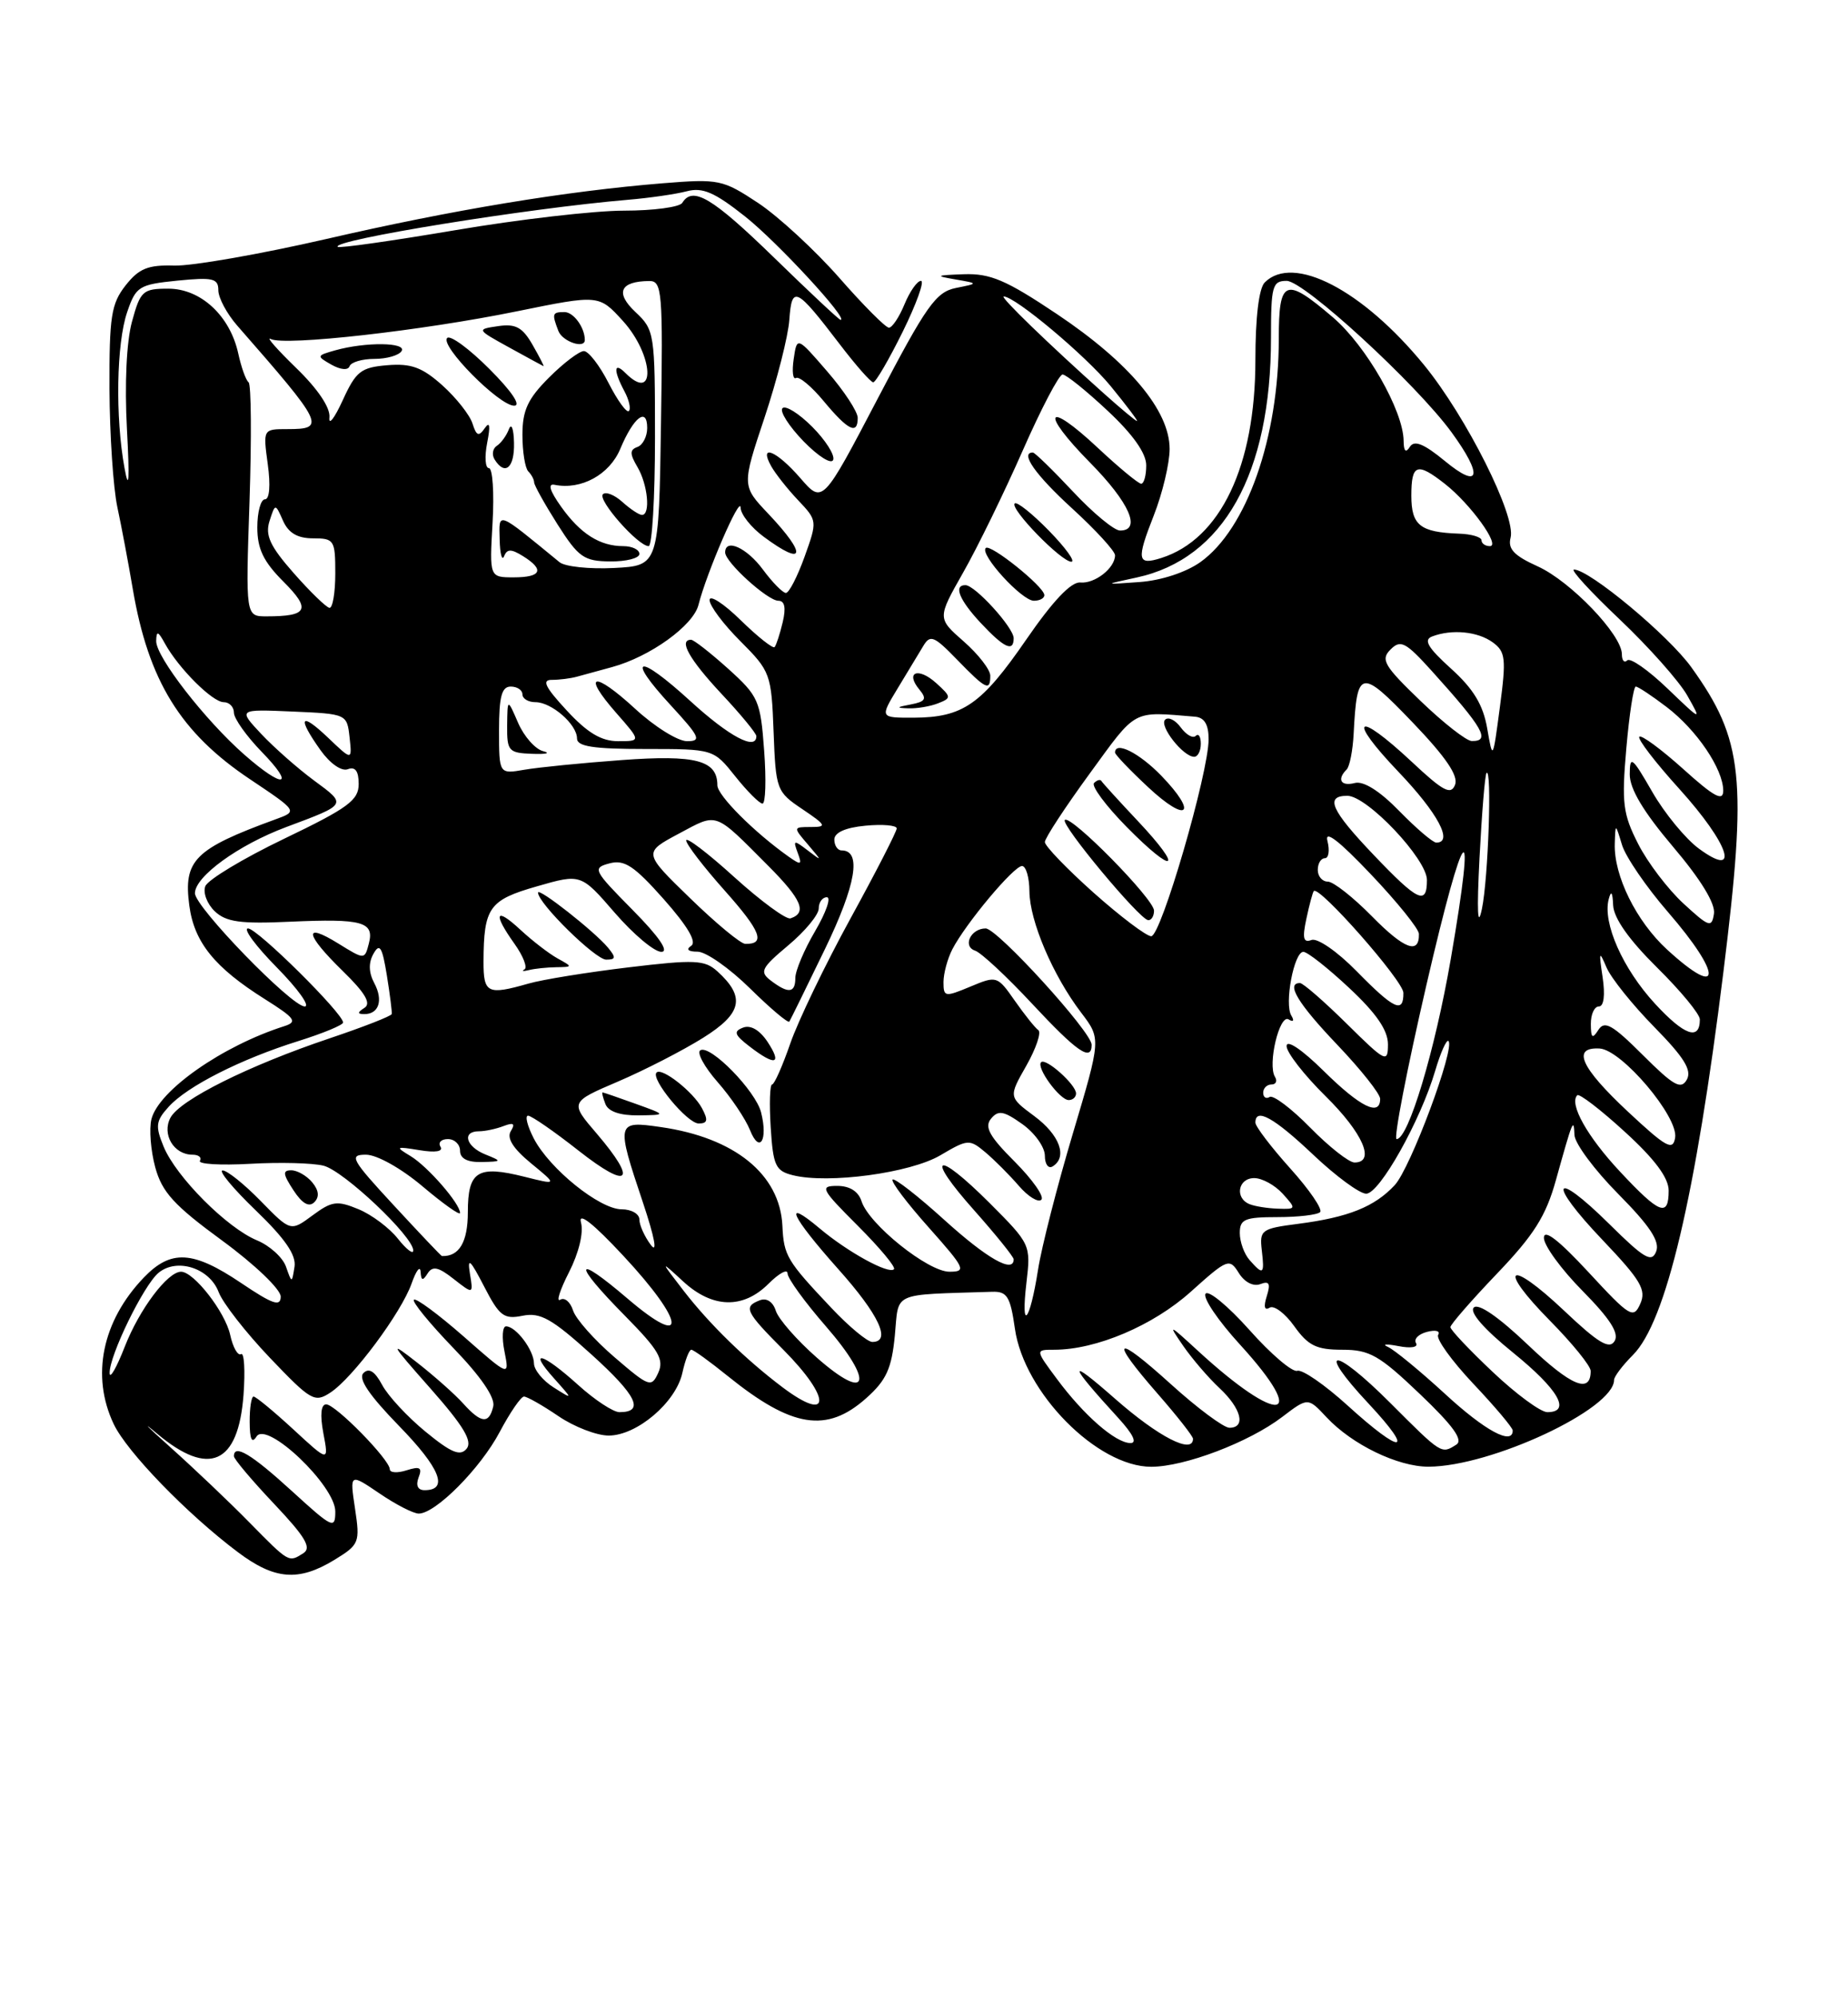 <?xml version="1.0" encoding="UTF-8" standalone="no"?>
<!DOCTYPE svg PUBLIC "-//W3C//DTD SVG 1.1//EN" "http://www.w3.org/Graphics/SVG/1.1/DTD/svg11.dtd" >
<svg xmlns="http://www.w3.org/2000/svg" xmlns:xlink="http://www.w3.org/1999/xlink" version="1.1" viewBox="0 0 237 256">
 <g >
 <path fill="currentColor"
d=" M 42.86 199.95 C 46.08 197.98 46.19 197.73 45.53 193.36 C 44.85 188.83 44.85 188.83 48.66 191.41 C 50.75 192.84 53.02 194.00 53.70 194.00 C 55.86 194.00 61.61 188.22 64.09 183.53 C 65.41 181.04 66.81 179.00 67.20 179.00 C 67.59 179.00 69.57 180.12 71.60 181.50 C 73.62 182.88 76.53 184.00 78.06 184.00 C 81.68 184.00 86.68 179.75 87.51 175.97 C 87.87 174.34 88.38 173.00 88.66 173.00 C 88.94 173.00 91.04 174.52 93.33 176.37 C 101.57 183.02 106.03 183.73 111.11 179.19 C 113.67 176.91 114.35 175.41 114.76 171.19 C 115.30 165.48 114.17 165.99 127.24 165.57 C 129.16 165.51 129.57 166.17 130.16 170.31 C 131.33 178.50 140.72 188.00 147.64 188.00 C 151.92 188.00 160.18 184.86 164.43 181.62 C 167.74 179.10 167.74 179.10 170.12 181.65 C 173.40 185.16 179.27 188.00 183.21 187.99 C 191.24 187.96 207.00 180.60 207.00 176.87 C 207.00 176.44 208.09 175.00 209.42 173.67 C 213.66 169.43 217.45 153.38 221.02 124.59 C 224.10 99.71 223.59 94.83 216.92 85.54 C 213.99 81.45 203.83 73.00 201.86 73.00 C 201.36 73.00 204.01 75.88 207.73 79.40 C 211.45 82.93 215.35 87.31 216.39 89.15 C 218.27 92.47 218.25 92.47 213.83 88.23 C 211.38 85.88 209.07 84.27 208.69 84.64 C 208.31 85.02 208.00 84.66 208.00 83.85 C 208.00 81.36 201.41 74.49 197.20 72.59 C 194.17 71.22 193.35 70.36 193.73 68.91 C 194.45 66.16 188.06 53.42 182.62 46.77 C 174.73 37.14 165.86 32.54 162.20 36.20 C 161.45 36.95 161.00 40.68 161.00 46.16 C 161.00 59.71 156.52 69.11 148.93 71.52 C 145.85 72.50 145.72 71.78 147.96 66.09 C 149.08 63.25 150.00 59.40 150.00 57.54 C 150.00 52.63 144.84 46.47 135.54 40.25 C 129.01 35.88 127.00 35.03 123.59 35.15 C 120.01 35.28 119.87 35.36 122.50 35.81 C 125.50 36.33 125.50 36.33 122.59 36.91 C 120.03 37.43 118.81 39.15 112.59 51.04 C 105.50 64.58 105.50 64.58 102.65 61.29 C 99.59 57.76 97.26 56.80 98.90 59.75 C 99.44 60.71 100.99 62.68 102.36 64.12 C 104.83 66.73 104.83 66.77 103.18 71.37 C 102.26 73.92 101.19 76.00 100.79 76.00 C 100.39 76.00 99.06 74.65 97.84 73.00 C 95.78 70.21 93.00 68.95 93.00 70.81 C 93.00 72.06 98.45 77.00 99.82 77.00 C 100.64 77.00 100.82 77.90 100.38 79.75 C 100.02 81.26 99.55 82.70 99.34 82.94 C 99.13 83.17 97.17 81.62 94.98 79.48 C 92.79 77.34 91.00 76.19 91.00 76.91 C 91.00 77.64 92.78 80.02 94.96 82.19 C 98.80 86.04 98.93 86.38 99.21 93.79 C 99.49 101.23 99.59 101.49 102.90 103.71 C 105.97 105.78 106.08 106.00 103.99 106.00 C 101.71 106.00 101.70 106.02 103.60 108.23 C 105.47 110.43 105.47 110.44 103.56 108.98 C 101.80 107.63 101.69 107.66 102.30 109.30 C 102.89 110.87 102.75 110.93 101.14 109.80 C 96.72 106.67 92.00 101.95 92.00 100.65 C 92.00 97.45 89.24 96.72 79.74 97.42 C 74.66 97.79 69.04 98.35 67.25 98.66 C 64.00 99.22 64.00 99.22 64.00 93.61 C 64.00 89.29 64.34 88.00 65.50 88.00 C 66.33 88.00 67.00 88.45 67.00 89.00 C 67.00 89.55 67.75 90.00 68.67 90.00 C 70.74 90.00 74.00 92.85 74.00 94.65 C 74.00 95.68 76.09 96.00 82.75 96.00 C 91.50 96.00 91.50 96.00 94.29 99.50 C 95.83 101.43 97.40 103.00 97.79 103.00 C 98.18 103.00 98.28 99.95 98.00 96.21 C 97.53 89.78 97.28 89.23 93.38 85.71 C 91.11 83.67 88.97 82.00 88.63 82.00 C 86.99 82.00 88.40 84.51 92.50 88.90 C 94.98 91.54 97.00 94.00 97.00 94.35 C 97.00 96.26 93.52 94.41 88.55 89.87 C 81.78 83.68 80.15 84.04 86.04 90.42 C 89.76 94.46 90.00 95.00 88.11 95.00 C 86.92 95.00 83.93 93.13 81.46 90.85 C 76.11 85.93 74.55 86.28 79.04 91.39 C 82.21 95.00 82.21 95.00 79.26 95.00 C 77.12 95.00 75.33 93.93 72.68 91.06 C 69.91 88.07 69.45 87.13 70.77 87.14 C 71.72 87.14 73.17 86.96 74.00 86.73 C 74.83 86.50 76.85 85.95 78.50 85.50 C 83.38 84.17 88.92 80.18 89.58 77.52 C 90.62 73.40 94.95 63.39 94.98 65.06 C 94.99 65.92 96.33 67.61 97.96 68.81 C 103.23 72.71 103.54 71.15 98.56 65.88 C 95.13 62.27 95.13 62.27 98.05 53.52 C 99.65 48.71 101.09 43.07 101.23 40.97 C 101.55 36.53 102.10 36.80 107.67 44.09 C 109.73 46.79 111.67 49.00 111.99 49.00 C 112.31 49.00 114.01 46.08 115.78 42.50 C 117.54 38.92 118.59 36.00 118.11 36.00 C 117.63 36.00 116.68 37.35 116.00 39.00 C 115.32 40.65 114.42 42.00 114.00 42.00 C 113.58 42.00 110.71 39.12 107.62 35.59 C 104.52 32.07 99.86 27.77 97.25 26.03 C 92.68 23.01 92.21 22.91 85.00 23.49 C 72.56 24.50 58.07 26.89 41.86 30.63 C 33.41 32.57 24.63 34.11 22.35 34.04 C 18.97 33.94 17.82 34.41 16.10 36.59 C 14.26 38.94 14.01 40.57 14.04 49.88 C 14.07 55.72 14.52 62.52 15.05 65.00 C 15.58 67.47 16.47 72.20 17.03 75.50 C 19.03 87.25 23.15 93.93 32.08 99.89 C 38.19 103.98 38.19 103.98 35.35 105.01 C 24.95 108.81 23.50 110.25 24.28 116.08 C 24.91 120.78 27.52 124.01 33.98 128.07 C 37.84 130.50 38.19 130.97 36.48 131.52 C 28.52 134.05 20.35 139.77 19.42 143.45 C 19.11 144.71 19.33 147.48 19.91 149.62 C 20.78 152.80 22.31 154.49 28.48 159.00 C 32.66 162.06 35.99 165.25 36.00 166.18 C 36.00 167.53 34.98 167.18 30.90 164.43 C 24.73 160.28 21.92 160.13 18.44 163.75 C 13.10 169.32 11.65 176.35 14.58 182.52 C 16.27 186.09 24.00 194.06 30.50 198.94 C 35.22 202.49 38.28 202.73 42.86 199.95 Z  M 69.66 96.28 C 68.65 96.03 67.21 94.40 66.45 92.66 C 65.08 89.50 65.08 89.50 65.04 93.00 C 65.01 96.26 65.22 96.51 68.25 96.62 C 70.04 96.69 70.67 96.54 69.66 96.28 Z  M 104.15 54.69 C 102.45 52.99 100.74 51.92 100.35 52.32 C 99.96 52.71 101.17 54.62 103.05 56.56 C 104.95 58.51 106.64 59.57 106.86 58.93 C 107.07 58.30 105.85 56.39 104.15 54.69 Z  M 110.00 53.56 C 110.00 52.77 108.25 50.10 106.10 47.62 C 102.21 43.12 102.21 43.12 101.79 46.01 C 101.55 47.60 101.69 48.69 102.08 48.45 C 102.48 48.20 104.09 49.54 105.65 51.43 C 108.76 55.17 110.00 55.78 110.00 53.56 Z  M 31.96 195.11 C 29.47 192.57 24.92 188.25 21.85 185.50 C 18.78 182.75 18.01 181.96 20.14 183.75 C 26.80 189.35 30.56 187.68 31.23 178.80 C 31.46 175.66 31.32 173.30 30.91 173.56 C 30.50 173.81 29.87 172.70 29.52 171.09 C 28.87 168.15 24.86 163.00 23.22 163.00 C 21.49 163.00 17.87 167.82 16.00 172.61 C 14.95 175.30 14.08 176.82 14.06 176.00 C 14.00 173.78 18.43 164.71 20.33 163.14 C 22.69 161.19 26.87 162.52 28.04 165.61 C 28.57 167.01 31.53 170.80 34.61 174.03 C 39.87 179.54 40.35 179.82 42.37 178.49 C 45.25 176.61 51.47 168.25 52.79 164.50 C 53.37 162.85 53.88 162.18 53.94 163.00 C 54.01 164.16 54.22 164.21 54.84 163.22 C 55.47 162.23 56.22 162.38 58.18 163.93 C 60.71 165.91 60.71 165.91 60.26 163.21 C 59.92 161.09 60.31 161.45 62.06 164.84 C 64.05 168.70 64.61 169.13 67.03 168.64 C 69.31 168.19 70.78 169.02 75.89 173.64 C 81.68 178.88 82.70 181.00 79.44 181.00 C 78.65 181.00 76.26 179.43 74.13 177.50 C 69.54 173.36 67.63 172.86 71.08 176.70 C 73.50 179.41 73.50 179.41 71.00 177.83 C 69.62 176.96 68.49 175.58 68.48 174.76 C 68.47 173.05 66.17 170.00 64.90 170.00 C 64.43 170.00 64.34 171.46 64.70 173.23 C 65.34 176.47 65.34 176.47 59.45 171.29 C 56.20 168.45 53.34 166.33 53.08 166.59 C 52.82 166.84 55.10 169.63 58.14 172.78 C 61.65 176.41 63.52 179.14 63.26 180.25 C 62.72 182.55 61.72 182.46 59.40 179.89 C 58.36 178.73 55.70 176.37 53.50 174.65 C 49.85 171.79 50.00 172.08 55.20 177.96 C 59.46 182.78 60.63 184.74 59.84 185.69 C 59.02 186.68 57.87 186.21 54.58 183.51 C 52.27 181.62 49.76 178.92 49.01 177.51 C 48.07 175.76 47.32 175.28 46.61 175.99 C 45.90 176.70 47.34 178.82 51.17 182.76 C 56.46 188.18 57.58 191.00 54.45 191.00 C 53.58 191.00 53.30 190.39 53.68 189.38 C 54.18 188.10 53.86 187.91 52.15 188.45 C 50.97 188.83 50.00 188.77 49.99 188.32 C 49.98 187.08 43.03 180.00 41.83 180.00 C 41.16 180.00 41.03 181.35 41.47 183.70 C 42.17 187.41 42.17 187.41 37.61 183.20 C 35.10 180.89 32.81 179.00 32.52 179.00 C 32.24 179.00 32.01 180.46 32.02 182.25 C 32.03 184.49 32.30 185.07 32.90 184.12 C 34.21 182.06 43.00 190.42 43.00 193.73 C 43.00 196.04 42.65 195.88 37.42 191.10 C 32.25 186.38 30.00 185.03 30.00 186.65 C 30.00 187.01 32.32 189.76 35.15 192.75 C 39.18 197.01 39.99 198.39 38.90 199.08 C 37.01 200.28 37.11 200.34 31.96 195.11 Z  M 178.28 179.80 C 170.95 172.47 168.66 172.59 175.54 179.93 C 181.56 186.38 179.83 186.52 172.83 180.15 C 169.90 177.49 166.99 175.48 166.37 175.70 C 165.75 175.91 162.98 173.56 160.23 170.46 C 157.47 167.37 154.94 165.29 154.60 165.83 C 154.26 166.38 156.24 169.29 158.99 172.30 C 168.05 182.21 164.12 182.79 153.59 173.10 C 149.86 169.67 149.77 169.64 151.74 172.50 C 152.88 174.15 154.97 176.59 156.40 177.92 C 159.20 180.54 159.82 183.00 157.67 183.00 C 156.94 183.00 153.56 180.49 150.17 177.42 C 142.91 170.85 142.15 171.42 148.50 178.68 C 150.97 181.51 153.00 184.09 153.00 184.41 C 153.00 186.45 148.59 184.19 143.00 179.28 C 136.80 173.83 136.94 174.68 143.42 181.75 C 145.33 183.84 145.88 184.99 144.95 184.96 C 143.03 184.92 138.99 181.39 135.55 176.75 C 132.76 173.00 132.76 173.00 135.20 173.00 C 140.59 173.00 147.89 169.90 152.71 165.57 C 157.43 161.33 157.67 161.24 158.87 163.16 C 159.60 164.34 160.74 164.93 161.63 164.59 C 162.78 164.15 162.97 164.50 162.46 166.13 C 162.03 167.48 162.16 168.02 162.82 167.61 C 163.38 167.26 164.81 168.33 165.99 169.99 C 167.77 172.48 168.83 173.00 172.14 173.00 C 175.65 173.00 176.89 173.71 182.10 178.68 C 186.36 182.74 187.69 184.58 186.77 185.16 C 184.84 186.39 184.91 186.43 178.28 179.80 Z  M 185.31 178.65 C 182.11 175.71 178.82 173.01 178.00 172.64 C 177.18 172.28 177.78 172.23 179.33 172.53 C 180.95 172.85 181.92 172.68 181.60 172.15 C 181.28 171.64 181.92 170.99 183.01 170.71 C 184.11 170.42 184.75 170.59 184.44 171.09 C 184.14 171.59 186.16 174.40 188.94 177.35 C 191.72 180.29 194.00 182.99 194.00 183.35 C 194.00 185.30 190.44 183.38 185.31 178.65 Z  M 191.44 175.85 C 188.45 173.03 186.00 170.44 186.01 170.10 C 186.01 169.77 188.69 166.69 191.97 163.26 C 196.73 158.29 198.26 155.86 199.54 151.26 C 201.70 143.52 201.83 143.19 201.92 145.47 C 201.96 146.56 204.49 149.96 207.54 153.04 C 211.59 157.13 212.90 159.11 212.40 160.40 C 211.83 161.88 210.89 161.34 206.39 156.89 C 199.09 149.68 198.36 151.43 205.54 158.95 C 210.43 164.09 211.16 165.32 210.36 167.11 C 209.48 169.08 209.04 168.81 203.71 163.05 C 199.89 158.93 198.00 157.47 198.00 158.66 C 198.00 159.64 200.23 162.70 202.97 165.47 C 206.51 169.06 207.68 170.90 207.06 171.90 C 206.39 172.99 204.95 172.12 200.59 167.99 C 193.42 161.22 191.92 162.33 198.81 169.31 C 201.66 172.20 204.00 175.08 204.00 175.72 C 204.00 178.70 201.50 177.66 195.97 172.39 C 192.20 168.80 189.60 167.00 189.01 167.59 C 188.42 168.18 190.30 170.34 194.03 173.36 C 199.87 178.09 201.55 181.00 198.44 181.00 C 197.58 181.00 194.43 178.68 191.44 175.85 Z  M 100.38 177.83 C 95.69 174.30 91.03 169.77 87.72 165.50 C 84.63 161.50 84.63 161.50 87.62 164.25 C 91.37 167.70 95.29 167.80 98.55 164.55 C 99.90 163.20 101.00 162.60 101.00 163.22 C 101.00 163.84 103.21 166.89 105.92 170.00 C 112.19 177.21 111.40 179.87 104.73 173.99 C 102.19 171.76 99.84 169.07 99.50 168.02 C 99.14 166.86 98.32 166.32 97.45 166.66 C 95.29 167.49 95.59 168.11 100.47 173.01 C 106.64 179.22 106.59 182.49 100.38 177.83 Z  M 78.81 173.96 C 76.23 171.75 73.83 169.05 73.49 167.96 C 73.14 166.87 72.41 166.25 71.85 166.59 C 71.30 166.93 71.81 165.34 72.98 163.05 C 74.24 160.57 74.86 158.00 74.51 156.69 C 74.13 155.28 76.07 156.80 79.96 160.98 C 87.90 169.50 88.26 173.08 80.50 166.46 C 73.56 160.53 73.37 161.79 80.17 168.67 C 84.48 173.04 85.19 174.25 84.42 175.95 C 83.54 177.88 83.27 177.79 78.81 173.96 Z  M 106.62 167.64 C 100.90 161.59 100.52 160.95 100.34 157.10 C 100.02 150.52 94.23 145.82 84.75 144.46 C 79.03 143.63 78.99 143.80 82.46 154.15 C 83.97 158.67 84.35 160.75 83.46 159.56 C 82.66 158.49 82.00 157.03 82.00 156.31 C 82.00 155.59 80.98 155.00 79.73 155.00 C 76.91 155.00 70.47 149.81 68.45 145.91 C 67.63 144.31 67.30 143.00 67.72 143.00 C 68.15 143.00 71.09 145.03 74.25 147.52 C 80.69 152.57 81.82 151.49 76.54 145.31 C 73.07 141.27 73.07 141.27 79.29 138.61 C 82.70 137.15 87.60 134.63 90.17 133.02 C 95.19 129.88 95.63 127.79 91.99 124.49 C 90.37 123.03 89.10 122.97 80.60 123.99 C 75.34 124.62 69.57 125.55 67.77 126.07 C 62.52 127.57 62.00 127.32 62.01 123.25 C 62.04 116.32 62.72 115.36 68.84 113.61 C 74.50 111.98 74.50 111.98 78.84 116.99 C 81.23 119.75 83.91 122.00 84.81 122.00 C 85.85 122.00 84.54 120.08 81.14 116.64 C 76.08 111.52 75.94 111.25 78.17 110.66 C 80.08 110.15 81.33 110.98 85.14 115.27 C 88.19 118.72 89.39 120.75 88.64 121.23 C 87.94 121.69 88.26 121.98 89.47 121.98 C 90.55 121.99 93.57 124.11 96.19 126.69 C 98.81 129.27 101.08 131.18 101.23 130.94 C 101.38 130.70 103.44 126.52 105.79 121.66 C 109.79 113.40 110.54 109.00 107.93 109.00 C 107.42 109.00 107.00 108.37 107.00 107.61 C 107.00 106.71 108.43 106.07 111.00 105.83 C 113.20 105.62 115.00 105.78 115.00 106.18 C 115.00 106.58 112.34 111.77 109.08 117.71 C 105.83 123.64 102.35 130.86 101.35 133.75 C 100.35 136.64 99.30 139.00 99.02 139.00 C 98.73 139.00 98.65 141.47 98.84 144.50 C 99.15 149.41 99.46 150.08 101.68 150.63 C 106.21 151.77 116.74 150.35 120.59 148.08 C 124.12 146.00 124.33 145.98 126.38 147.70 C 127.54 148.68 129.47 150.61 130.66 151.99 C 131.85 153.37 133.15 154.17 133.55 153.77 C 133.96 153.38 132.41 151.18 130.13 148.89 C 126.88 145.65 126.22 144.44 127.10 143.38 C 128.03 142.26 128.72 142.38 131.11 144.08 C 132.70 145.21 134.00 147.03 134.00 148.13 C 134.00 149.22 134.45 149.84 135.00 149.50 C 136.94 148.30 135.91 145.47 132.64 143.05 C 129.34 140.60 129.34 140.60 131.63 136.58 C 132.88 134.37 133.57 132.32 133.16 132.03 C 132.74 131.74 131.39 130.04 130.14 128.26 C 127.91 125.07 127.83 125.04 124.44 126.46 C 121.18 127.82 121.00 127.79 121.00 125.88 C 121.00 124.78 121.51 122.89 122.13 121.68 C 123.85 118.36 130.01 111.00 131.07 111.00 C 131.58 111.00 132.01 112.46 132.02 114.25 C 132.05 118.05 135.03 125.04 138.66 129.80 C 141.21 133.15 141.21 133.15 137.58 145.32 C 135.58 152.02 133.57 159.87 133.12 162.77 C 132.06 169.53 130.88 170.82 131.64 164.39 C 132.21 159.55 132.16 159.45 126.94 154.22 C 119.98 147.27 118.54 147.96 124.97 155.17 C 127.73 158.28 130.00 161.09 130.00 161.41 C 130.00 163.26 126.59 161.32 121.13 156.38 C 117.71 153.28 114.71 150.95 114.47 151.19 C 114.23 151.44 116.31 154.19 119.10 157.32 C 123.78 162.58 123.98 163.00 121.76 163.00 C 119.01 163.00 111.43 156.92 110.49 153.97 C 110.09 152.71 108.98 152.00 107.38 152.00 C 105.09 152.00 105.28 152.38 110.01 157.11 C 112.82 159.92 114.91 162.42 114.65 162.68 C 113.97 163.36 108.72 160.48 105.12 157.45 C 100.30 153.40 101.43 155.85 107.50 162.66 C 112.73 168.51 114.36 172.00 111.87 172.00 C 111.25 172.00 108.88 170.04 106.62 167.64 Z  M 97.61 142.59 C 96.92 139.82 91.07 133.84 89.81 134.62 C 89.33 134.91 90.33 136.75 92.03 138.69 C 93.74 140.63 95.61 143.41 96.19 144.86 C 97.41 147.92 98.51 146.16 97.61 142.59 Z  M 90.03 142.05 C 88.90 139.94 84.88 136.78 84.20 137.47 C 83.40 138.26 88.14 144.00 89.60 144.00 C 90.75 144.00 90.84 143.57 90.03 142.05 Z  M 81.50 141.47 C 79.30 140.68 77.40 140.02 77.28 140.02 C 77.16 140.01 77.32 140.68 77.64 141.50 C 78.01 142.47 79.51 142.98 81.86 142.96 C 85.50 142.91 85.50 142.91 81.50 141.47 Z  M 138.00 140.15 C 138.00 139.02 134.11 135.55 133.52 136.15 C 132.85 136.81 135.91 141.00 137.06 141.00 C 137.58 141.00 138.00 140.62 138.00 140.15 Z  M 98.45 133.56 C 97.44 132.03 96.27 131.34 95.30 131.71 C 94.03 132.20 94.18 132.63 96.13 134.13 C 99.43 136.67 100.34 136.44 98.45 133.56 Z  M 140.00 133.91 C 140.00 132.28 127.90 119.00 126.41 119.00 C 124.50 119.00 123.40 121.30 125.06 121.85 C 125.83 122.11 129.13 125.18 132.37 128.66 C 138.13 134.84 140.00 136.13 140.00 133.91 Z  M 71.33 123.97 C 73.46 123.94 73.46 123.92 71.50 122.84 C 70.40 122.23 68.26 120.58 66.75 119.18 C 63.52 116.18 63.17 117.03 66.01 121.01 C 67.11 122.56 67.67 124.02 67.26 124.25 C 66.84 124.48 67.10 124.52 67.83 124.34 C 68.56 124.15 70.14 123.99 71.33 123.97 Z  M 77.97 121.46 C 76.24 119.38 69.00 113.69 69.00 114.41 C 69.00 115.77 76.36 123.00 77.74 123.00 C 78.98 123.00 79.02 122.73 77.97 121.46 Z  M 36.68 162.36 C 36.27 161.18 34.60 159.66 32.96 158.98 C 29.11 157.39 22.60 150.86 20.99 146.98 C 19.90 144.33 19.97 143.69 21.62 141.87 C 24.00 139.23 30.85 135.76 38.25 133.44 C 41.41 132.45 44.00 131.38 44.00 131.06 C 44.00 129.89 33.00 119.00 31.81 119.00 C 31.13 119.00 32.79 121.25 35.50 124.00 C 38.21 126.75 39.82 129.00 39.08 129.00 C 37.38 129.00 25.00 116.25 25.00 114.49 C 25.00 112.35 30.56 108.31 36.67 106.02 C 44.57 103.07 44.51 103.16 40.29 100.05 C 38.20 98.51 35.16 95.83 33.51 94.08 C 30.53 90.90 30.53 90.90 37.51 91.20 C 44.46 91.50 44.50 91.52 44.83 94.50 C 45.16 97.50 45.16 97.50 42.08 94.56 C 38.51 91.16 38.07 91.89 41.11 96.16 C 42.34 97.88 43.81 98.90 44.61 98.59 C 45.56 98.23 46.00 98.83 46.00 100.49 C 46.00 102.57 44.63 103.57 36.45 107.50 C 31.20 110.02 26.65 112.76 26.33 113.59 C 26.01 114.42 26.56 115.86 27.54 116.80 C 29.00 118.18 30.83 118.43 37.17 118.14 C 46.49 117.72 48.04 118.15 47.30 120.95 C 46.76 123.02 46.76 123.02 43.38 120.93 C 38.84 118.12 39.11 119.73 43.99 124.49 C 46.84 127.27 47.63 128.62 46.74 129.18 C 45.83 129.76 45.81 129.97 46.69 129.98 C 48.59 130.01 49.18 128.21 48.00 126.01 C 47.28 124.65 47.24 123.40 47.90 122.24 C 48.69 120.83 49.02 121.36 49.61 125.00 C 50.01 127.47 50.29 129.71 50.24 129.97 C 50.19 130.23 46.63 131.62 42.32 133.07 C 31.92 136.56 23.09 140.96 21.86 143.26 C 20.73 145.38 22.28 148.00 24.68 148.00 C 25.47 148.00 25.90 148.35 25.64 148.78 C 25.37 149.21 28.26 149.38 32.06 149.17 C 35.86 148.95 40.10 149.06 41.49 149.41 C 44.07 150.05 53.00 158.49 53.00 160.28 C 53.00 160.82 52.12 160.14 51.03 158.77 C 49.95 157.40 47.68 155.69 45.98 154.99 C 43.23 153.85 42.57 153.94 40.08 155.78 C 37.27 157.86 37.27 157.86 33.43 153.93 C 31.32 151.77 29.12 150.01 28.55 150.02 C 27.97 150.03 29.89 152.34 32.80 155.14 C 36.56 158.76 38.01 160.86 37.77 162.37 C 37.43 164.50 37.43 164.50 36.68 162.36 Z  M 40.04 151.54 C 39.33 150.69 38.12 150.00 37.35 150.00 C 36.22 150.00 36.28 150.49 37.63 152.55 C 38.75 154.27 39.63 154.77 40.31 154.09 C 40.98 153.42 40.90 152.58 40.04 151.54 Z  M 160.25 161.50 C 159.56 160.72 159.00 159.17 159.00 158.04 C 159.00 156.27 159.63 156.00 163.83 156.00 C 166.49 156.00 168.95 155.71 169.30 155.36 C 169.65 155.01 167.93 152.49 165.47 149.76 C 163.01 147.02 161.00 144.38 161.00 143.89 C 161.00 141.92 163.38 143.24 168.41 148.00 C 171.31 150.75 174.37 153.00 175.21 153.00 C 176.92 153.00 182.17 143.66 184.06 137.24 C 184.75 134.90 185.52 133.19 185.76 133.43 C 186.64 134.31 180.89 149.74 178.87 151.90 C 176.29 154.68 172.91 156.03 166.50 156.86 C 161.76 157.47 161.52 157.65 161.82 160.25 C 162.19 163.36 162.01 163.50 160.25 161.50 Z  M 50.50 154.49 C 45.04 148.59 44.72 148.00 46.93 148.00 C 48.33 148.00 51.44 149.74 54.19 152.06 C 56.83 154.29 59.00 155.83 59.00 155.47 C 59.00 154.27 54.86 149.52 52.67 148.19 C 50.65 146.97 50.73 146.92 53.80 147.42 C 55.84 147.76 56.87 147.59 56.49 146.98 C 56.16 146.44 56.58 146.00 57.44 146.00 C 58.30 146.00 59.00 146.68 59.00 147.50 C 59.00 148.49 59.94 148.98 61.75 148.94 C 64.39 148.88 64.41 148.84 62.25 147.97 C 59.75 146.97 59.20 145.00 61.42 145.00 C 62.20 145.00 63.62 144.70 64.58 144.33 C 65.86 143.84 66.11 144.01 65.51 144.98 C 64.96 145.87 65.80 147.21 68.10 149.10 C 71.50 151.89 71.50 151.89 67.27 150.83 C 61.25 149.32 60.00 150.09 60.00 155.36 C 60.00 159.20 58.89 161.08 56.67 160.99 C 56.58 160.99 53.80 158.06 50.50 154.49 Z  M 160.25 154.34 C 158.32 153.56 158.77 151.00 160.85 151.00 C 161.86 151.00 163.50 151.90 164.50 153.00 C 166.26 154.95 166.25 155.00 163.90 154.92 C 162.58 154.88 160.94 154.62 160.25 154.34 Z  M 207.76 150.17 C 203.55 145.67 201.20 141.47 202.28 140.38 C 202.54 140.13 205.28 142.23 208.37 145.06 C 212.22 148.57 214.00 150.96 214.00 152.60 C 214.00 156.06 212.84 155.61 207.76 150.17 Z  M 168.04 144.54 C 165.64 142.09 163.29 140.32 162.83 140.60 C 162.38 140.89 162.00 140.64 162.00 140.06 C 162.00 139.48 162.48 139.00 163.06 139.00 C 163.64 139.00 163.84 138.56 163.51 138.02 C 162.54 136.44 164.09 129.94 165.26 130.66 C 165.87 131.04 166.01 130.83 165.61 130.17 C 164.69 128.68 165.95 122.00 167.15 122.00 C 167.67 122.00 170.32 124.09 173.04 126.64 C 176.51 129.88 178.00 132.05 178.00 133.85 C 178.00 136.29 177.71 136.15 172.72 131.22 C 169.81 128.35 167.11 126.00 166.72 126.00 C 164.87 126.00 166.46 128.63 171.50 133.91 C 174.53 137.09 177.00 140.20 177.00 140.84 C 177.00 143.15 174.47 141.91 169.78 137.29 C 166.96 134.51 165.00 133.19 165.00 134.08 C 165.00 134.90 167.25 137.79 170.00 140.50 C 174.79 145.22 176.44 149.00 173.71 149.00 C 173.00 149.00 170.45 146.99 168.04 144.54 Z  M 208.75 142.46 C 202.71 136.81 201.54 134.20 205.14 134.39 C 207.97 134.54 215.27 143.15 214.83 145.82 C 214.55 147.55 213.70 147.08 208.75 142.46 Z  M 182.93 126.26 C 187.84 105.04 189.43 103.36 186.05 122.96 C 184.02 134.69 180.62 146.00 179.11 146.00 C 178.70 146.00 180.42 137.12 182.93 126.26 Z  M 210.69 135.23 C 206.79 131.34 205.78 130.77 204.99 132.00 C 204.22 133.21 204.03 133.06 204.02 131.25 C 204.01 130.01 204.47 129.00 205.05 129.00 C 205.69 129.00 205.87 127.55 205.53 125.25 C 205.03 121.94 205.09 121.79 206.03 124.00 C 206.62 125.38 209.38 128.81 212.16 131.64 C 215.99 135.54 217.00 137.17 216.33 138.38 C 215.59 139.70 214.66 139.19 210.69 135.23 Z  M 212.25 128.65 C 208.12 124.17 205.51 118.30 206.31 115.26 C 206.62 114.07 206.81 114.33 206.88 116.03 C 206.96 117.69 208.91 120.45 212.50 124.00 C 215.53 126.99 218.00 129.98 218.00 130.66 C 218.00 133.43 216.01 132.73 212.25 128.65 Z  M 173.98 124.48 C 171.51 121.96 168.95 120.19 168.19 120.48 C 167.15 120.88 167.00 120.26 167.54 117.75 C 167.92 115.96 168.35 114.37 168.49 114.21 C 169.16 113.45 179.96 125.71 179.98 127.25 C 180.01 129.95 178.79 129.38 173.98 124.48 Z  M 98.85 125.68 C 97.38 124.56 97.62 124.08 101.10 121.16 C 103.25 119.36 105.00 117.24 105.00 116.44 C 105.00 115.65 105.47 115.00 106.04 115.00 C 106.62 115.00 105.94 116.95 104.54 119.34 C 103.14 121.72 102.00 124.42 102.00 125.34 C 102.00 127.30 101.11 127.40 98.85 125.68 Z  M 213.80 121.71 C 209.85 118.09 206.95 112.23 207.09 108.13 C 207.17 105.50 207.17 105.50 208.01 108.27 C 208.46 109.79 211.12 113.68 213.92 116.91 C 220.93 125.00 220.85 128.17 213.80 121.71 Z  M 175.96 117.46 C 173.55 115.01 171.00 113.00 170.29 113.00 C 169.58 113.00 169.00 112.33 169.00 111.50 C 169.00 110.67 169.41 110.00 169.91 110.00 C 170.40 110.00 170.55 109.01 170.24 107.79 C 169.85 106.32 171.70 107.73 175.79 112.04 C 179.17 115.59 181.95 119.04 181.97 119.69 C 182.04 122.39 180.09 121.66 175.96 117.46 Z  M 88.50 115.12 C 82.49 109.29 82.49 109.29 87.06 106.85 C 92.10 104.16 91.52 103.95 98.54 110.99 C 102.82 115.29 103.54 116.99 101.38 117.71 C 100.83 117.89 97.60 115.52 94.19 112.44 C 90.79 109.35 88.00 107.23 88.00 107.72 C 88.00 108.20 90.23 111.11 92.96 114.17 C 97.59 119.37 98.23 121.03 95.58 120.98 C 94.99 120.97 91.80 118.33 88.50 115.12 Z  M 140.25 114.42 C 136.81 111.35 134.00 108.43 134.00 107.93 C 134.00 107.43 136.59 103.48 139.75 99.15 C 145.84 90.80 145.11 91.19 153.25 91.86 C 154.46 91.96 155.00 92.85 155.00 94.75 C 155.00 99.08 148.90 120.00 147.64 120.00 C 147.01 119.99 143.69 117.48 140.25 114.42 Z  M 148.00 116.72 C 148.00 115.24 137.30 104.37 136.56 105.10 C 136.00 105.67 146.13 117.84 147.25 117.94 C 147.66 117.97 148.00 117.42 148.00 116.72 Z  M 145.94 105.25 C 143.50 102.66 141.39 100.34 141.25 100.10 C 141.11 99.86 140.69 99.98 140.31 100.36 C 139.93 100.74 141.82 103.28 144.50 106.00 C 150.66 112.25 151.91 111.59 145.94 105.25 Z  M 148.92 99.41 C 146.07 96.48 143.00 94.95 143.00 96.46 C 143.00 96.72 144.91 98.72 147.25 100.90 C 152.29 105.61 153.70 104.35 148.92 99.41 Z  M 154.00 95.33 C 154.00 94.42 153.71 93.96 153.35 94.32 C 152.99 94.68 152.13 94.19 151.43 93.24 C 150.73 92.28 149.83 91.84 149.42 92.25 C 148.63 93.04 151.74 97.00 153.15 97.00 C 153.62 97.00 154.00 96.25 154.00 95.33 Z  M 189.74 110.00 C 190.04 104.22 190.44 99.31 190.64 99.08 C 191.35 98.26 190.87 112.59 190.05 116.50 C 189.50 119.11 189.39 116.85 189.74 110.00 Z  M 215.90 115.81 C 213.92 113.99 211.30 110.55 210.09 108.17 C 208.13 104.33 207.96 102.93 208.57 95.92 C 208.95 91.56 209.50 88.00 209.78 88.00 C 210.07 88.00 211.85 89.18 213.74 90.62 C 217.60 93.56 220.99 98.57 221.00 101.34 C 221.00 102.77 219.84 102.15 215.86 98.56 C 213.03 96.02 210.50 94.16 210.24 94.43 C 209.97 94.70 212.28 97.71 215.38 101.13 C 221.78 108.21 223.26 112.72 217.89 108.78 C 216.18 107.53 213.48 104.25 211.90 101.50 C 209.31 97.00 209.02 96.77 209.01 99.24 C 209.00 101.11 210.75 104.03 214.56 108.53 C 218.12 112.72 220.01 115.82 219.81 117.11 C 219.53 118.95 219.19 118.84 215.90 115.81 Z  M 176.17 109.58 C 170.70 103.85 169.87 102.00 172.79 102.00 C 175.33 102.00 183.00 110.11 183.00 112.79 C 183.00 116.08 181.86 115.55 176.17 109.58 Z  M 179.45 103.95 C 176.94 101.37 174.86 100.07 173.75 100.36 C 171.97 100.82 171.42 99.91 172.70 98.63 C 173.09 98.25 173.49 96.19 173.60 94.07 C 174.03 85.72 174.48 85.63 181.15 92.58 C 185.41 97.02 187.05 99.42 186.61 100.58 C 186.08 101.95 185.09 101.43 181.03 97.62 C 173.91 90.97 172.67 91.93 179.35 98.93 C 184.41 104.23 186.42 108.00 184.20 108.00 C 183.76 108.00 181.63 106.18 179.45 103.95 Z  M 31.36 96.75 C 26.31 92.32 19.99 84.19 20.03 82.16 C 20.06 80.81 20.27 80.87 21.16 82.50 C 22.92 85.68 27.25 90.00 28.69 90.00 C 29.41 90.00 30.00 90.61 30.00 91.35 C 30.00 92.09 31.60 94.34 33.55 96.35 C 37.95 100.87 36.39 101.16 31.36 96.75 Z  M 190.73 93.37 C 190.21 90.35 188.97 88.30 186.09 85.70 C 183.11 83.01 182.53 82.01 183.66 81.58 C 186.19 80.61 189.52 80.93 191.45 82.34 C 193.08 83.53 193.18 84.42 192.36 90.59 C 191.45 97.47 191.44 97.48 190.73 93.37 Z  M 182.18 89.84 C 177.49 85.33 177.03 84.54 178.33 83.25 C 179.62 81.95 180.26 82.28 183.64 86.02 C 190.23 93.32 191.20 95.02 188.75 94.98 C 188.06 94.97 185.10 92.65 182.18 89.84 Z  M 115.11 88.25 C 116.36 86.19 117.84 83.74 118.40 82.81 C 119.30 81.30 119.78 81.50 122.75 84.56 C 126.46 88.38 127.00 88.64 127.00 86.60 C 127.00 85.84 125.47 83.86 123.60 82.22 C 120.20 79.24 120.20 79.24 123.53 73.37 C 125.37 70.14 128.80 63.11 131.16 57.75 C 133.52 52.39 135.82 48.00 136.27 48.00 C 136.72 48.00 139.32 50.09 142.04 52.64 C 145.28 55.66 147.00 58.09 147.00 59.64 C 147.00 60.94 146.71 62.00 146.35 62.00 C 146.00 62.00 143.49 59.93 140.79 57.40 C 134.12 51.16 133.32 52.73 139.81 59.31 C 144.84 64.41 146.43 68.00 143.64 68.00 C 142.89 68.00 140.17 65.75 137.60 63.00 C 135.02 60.25 132.71 58.00 132.46 58.00 C 130.77 58.00 132.78 60.86 137.50 65.17 C 140.53 67.94 143.00 70.64 143.00 71.17 C 143.00 72.81 140.41 74.84 138.54 74.66 C 137.36 74.56 135.02 77.03 131.61 81.98 C 125.87 90.31 123.49 91.96 117.17 91.99 C 112.84 92.00 112.84 92.00 115.11 88.25 Z  M 120.32 90.14 C 122.03 89.47 122.02 89.32 120.06 87.55 C 117.75 85.46 116.04 86.14 117.92 88.40 C 118.90 89.58 118.69 89.93 116.81 90.29 C 114.94 90.64 114.88 90.74 116.50 90.79 C 117.60 90.83 119.32 90.54 120.32 90.14 Z  M 130.00 81.80 C 130.00 80.45 125.05 75.00 123.81 75.00 C 122.26 75.00 123.02 76.89 125.75 79.82 C 128.77 83.05 130.00 83.63 130.00 81.80 Z  M 133.93 76.25 C 133.82 75.12 127.00 69.66 126.42 70.24 C 125.61 71.05 131.04 77.00 132.59 77.00 C 133.37 77.00 133.97 76.66 133.93 76.25 Z  M 134.52 68.02 C 132.38 65.83 130.41 64.26 130.13 64.53 C 129.48 65.19 136.10 72.00 137.40 72.00 C 137.95 72.00 136.66 70.21 134.52 68.02 Z  M 32.00 64.25 C 32.27 56.14 32.22 49.27 31.88 49.00 C 31.53 48.73 30.94 47.07 30.56 45.33 C 29.51 40.49 25.76 37.00 21.59 37.00 C 18.31 37.00 18.00 37.28 16.92 41.25 C 16.22 43.82 15.97 49.26 16.28 55.00 C 16.63 61.53 16.53 63.09 15.97 60.00 C 14.77 53.45 14.93 44.02 16.31 40.00 C 17.43 36.71 17.82 36.47 22.75 35.97 C 27.30 35.52 28.00 35.68 28.00 37.20 C 28.00 38.17 29.09 40.21 30.42 41.73 C 41.57 54.46 41.83 55.00 36.86 55.00 C 33.73 55.00 33.73 55.00 34.34 59.50 C 34.71 62.19 34.57 64.00 33.98 64.00 C 33.44 64.00 33.00 65.62 33.00 67.60 C 33.00 70.35 33.79 71.99 36.35 74.55 C 39.92 78.12 39.50 79.00 34.17 79.00 C 31.50 79.00 31.50 79.00 32.00 64.25 Z  M 37.67 73.46 C 34.63 70.01 33.99 68.62 34.56 66.80 C 35.30 64.50 35.30 64.50 36.30 66.75 C 37.00 68.32 38.16 69.00 40.15 69.00 C 42.86 69.00 43.00 69.22 43.00 73.50 C 43.00 75.97 42.66 77.96 42.25 77.91 C 41.84 77.85 39.77 75.85 37.67 73.46 Z  M 145.78 74.02 C 156.89 71.62 163.00 60.72 163.00 43.29 C 163.00 36.65 163.18 36.00 165.01 36.00 C 167.24 36.00 181.63 49.21 186.15 55.40 C 190.24 61.00 189.82 62.82 185.30 59.09 C 182.60 56.87 181.38 56.38 180.81 57.27 C 180.29 58.10 180.02 57.85 180.01 56.50 C 179.96 52.62 175.22 44.34 170.96 40.69 C 164.81 35.43 164.00 35.75 164.00 43.45 C 164.00 56.10 159.88 67.82 153.94 72.05 C 152.09 73.36 148.92 74.40 146.16 74.60 C 141.50 74.94 141.50 74.94 145.78 74.02 Z  M 63.17 67.00 C 63.39 63.15 63.18 60.00 62.70 60.00 C 62.23 60.00 62.13 58.54 62.48 56.75 C 62.91 54.56 62.81 53.95 62.17 54.88 C 61.40 56.00 61.10 55.88 60.59 54.27 C 60.24 53.18 58.50 50.98 56.73 49.39 C 54.14 47.08 52.74 46.56 49.68 46.81 C 46.28 47.09 45.65 47.59 43.95 51.31 C 42.89 53.62 42.13 54.60 42.25 53.50 C 42.38 52.26 40.76 49.85 37.98 47.16 C 35.52 44.77 34.05 43.10 34.72 43.45 C 36.49 44.37 54.10 42.39 66.30 39.90 C 76.81 37.76 76.81 37.76 79.88 41.13 C 83.86 45.51 84.16 51.76 80.20 47.80 C 78.71 46.31 78.65 47.47 80.08 50.15 C 80.68 51.26 80.93 52.40 80.65 52.68 C 80.37 52.96 79.20 51.35 78.05 49.10 C 76.90 46.84 75.47 45.00 74.88 45.00 C 74.29 45.00 72.27 46.53 70.40 48.40 C 67.69 51.11 67.00 52.59 67.00 55.73 C 67.00 57.90 67.34 60.00 67.75 60.42 C 68.16 60.83 68.50 61.47 68.50 61.83 C 68.51 62.20 69.86 64.62 71.50 67.21 C 74.19 71.44 74.89 71.93 78.25 71.96 C 80.31 71.98 82.00 71.55 82.00 71.00 C 82.00 70.45 81.07 70.00 79.93 70.00 C 76.93 70.00 74.43 68.42 71.95 64.93 C 70.50 62.89 70.22 61.95 71.13 62.14 C 74.53 62.83 78.17 60.84 79.55 57.53 C 81.25 53.47 83.00 52.11 83.00 54.86 C 83.00 55.94 82.44 57.04 81.75 57.29 C 80.75 57.65 80.75 58.16 81.75 59.86 C 83.08 62.11 83.45 66.00 82.33 66.00 C 81.96 66.00 80.83 65.25 79.82 64.34 C 78.81 63.43 77.69 62.98 77.32 63.35 C 76.60 64.07 81.83 70.00 83.19 70.00 C 83.63 70.00 84.00 63.78 84.00 56.17 C 84.00 42.70 83.94 42.29 81.49 39.99 C 78.86 37.52 79.52 36.05 83.27 36.02 C 84.91 36.00 85.03 37.34 84.77 54.25 C 84.50 72.50 84.50 72.50 78.76 72.80 C 75.60 72.96 72.45 72.63 71.76 72.06 C 63.63 65.40 63.99 65.53 64.08 69.16 C 64.12 71.00 64.38 71.95 64.65 71.29 C 65.03 70.34 65.56 70.34 67.07 71.28 C 69.87 73.02 69.44 74.00 65.89 74.00 C 62.77 74.00 62.77 74.00 63.17 67.00 Z  M 65.92 56.75 C 65.88 54.96 65.59 54.17 65.27 55.00 C 64.96 55.83 64.26 56.79 63.72 57.14 C 63.18 57.49 63.05 58.28 63.43 58.89 C 64.76 61.03 66.00 59.97 65.92 56.75 Z  M 62.77 47.30 C 60.19 44.71 57.75 42.92 57.35 43.32 C 56.38 44.29 64.01 52.00 65.94 52.00 C 66.87 52.00 65.62 50.15 62.77 47.30 Z  M 48.02 46.00 C 49.60 46.00 51.16 45.55 51.50 45.00 C 52.20 43.87 46.90 43.81 43.00 44.90 C 40.58 45.58 40.57 45.64 42.50 46.74 C 43.67 47.40 44.64 47.49 44.83 46.94 C 45.02 46.42 46.45 46.00 48.02 46.00 Z  M 68.30 44.20 C 67.01 41.95 66.13 41.47 63.89 41.80 C 61.10 42.21 61.10 42.22 65.29 44.53 C 67.61 45.81 69.59 46.88 69.70 46.93 C 69.82 46.97 69.18 45.74 68.30 44.20 Z  M 75.00 43.58 C 75.00 41.98 73.56 40.00 72.39 40.00 C 70.82 40.00 70.76 40.20 71.61 42.42 C 72.13 43.78 75.00 44.76 75.00 43.58 Z  M 190.00 69.25 C 190.00 68.84 188.70 68.45 187.11 68.40 C 182.12 68.22 181.00 67.33 181.00 63.53 C 181.00 59.46 181.73 59.21 185.33 62.04 C 188.61 64.62 192.49 70.00 191.07 70.00 C 190.48 70.00 190.00 69.66 190.00 69.25 Z  M 141.50 50.37 C 134.56 44.17 128.18 38.00 128.72 38.00 C 130.19 38.00 139.22 45.57 142.44 49.49 C 144.47 51.97 145.99 53.99 145.82 53.97 C 145.64 53.96 143.70 52.34 141.50 50.37 Z  M 99.25 33.00 C 91.36 25.33 88.84 23.82 87.50 26.00 C 87.16 26.55 83.79 27.00 80.02 27.00 C 76.25 27.00 66.52 28.12 58.41 29.50 C 50.30 30.87 43.50 31.84 43.31 31.64 C 42.45 30.78 67.65 26.70 80.50 25.61 C 83.25 25.38 86.65 24.89 88.06 24.52 C 90.10 23.98 91.62 24.63 95.56 27.75 C 99.69 31.02 108.91 41.00 107.80 41.00 C 107.61 41.00 103.77 37.40 99.25 33.00 Z "/>
</g>
</svg>